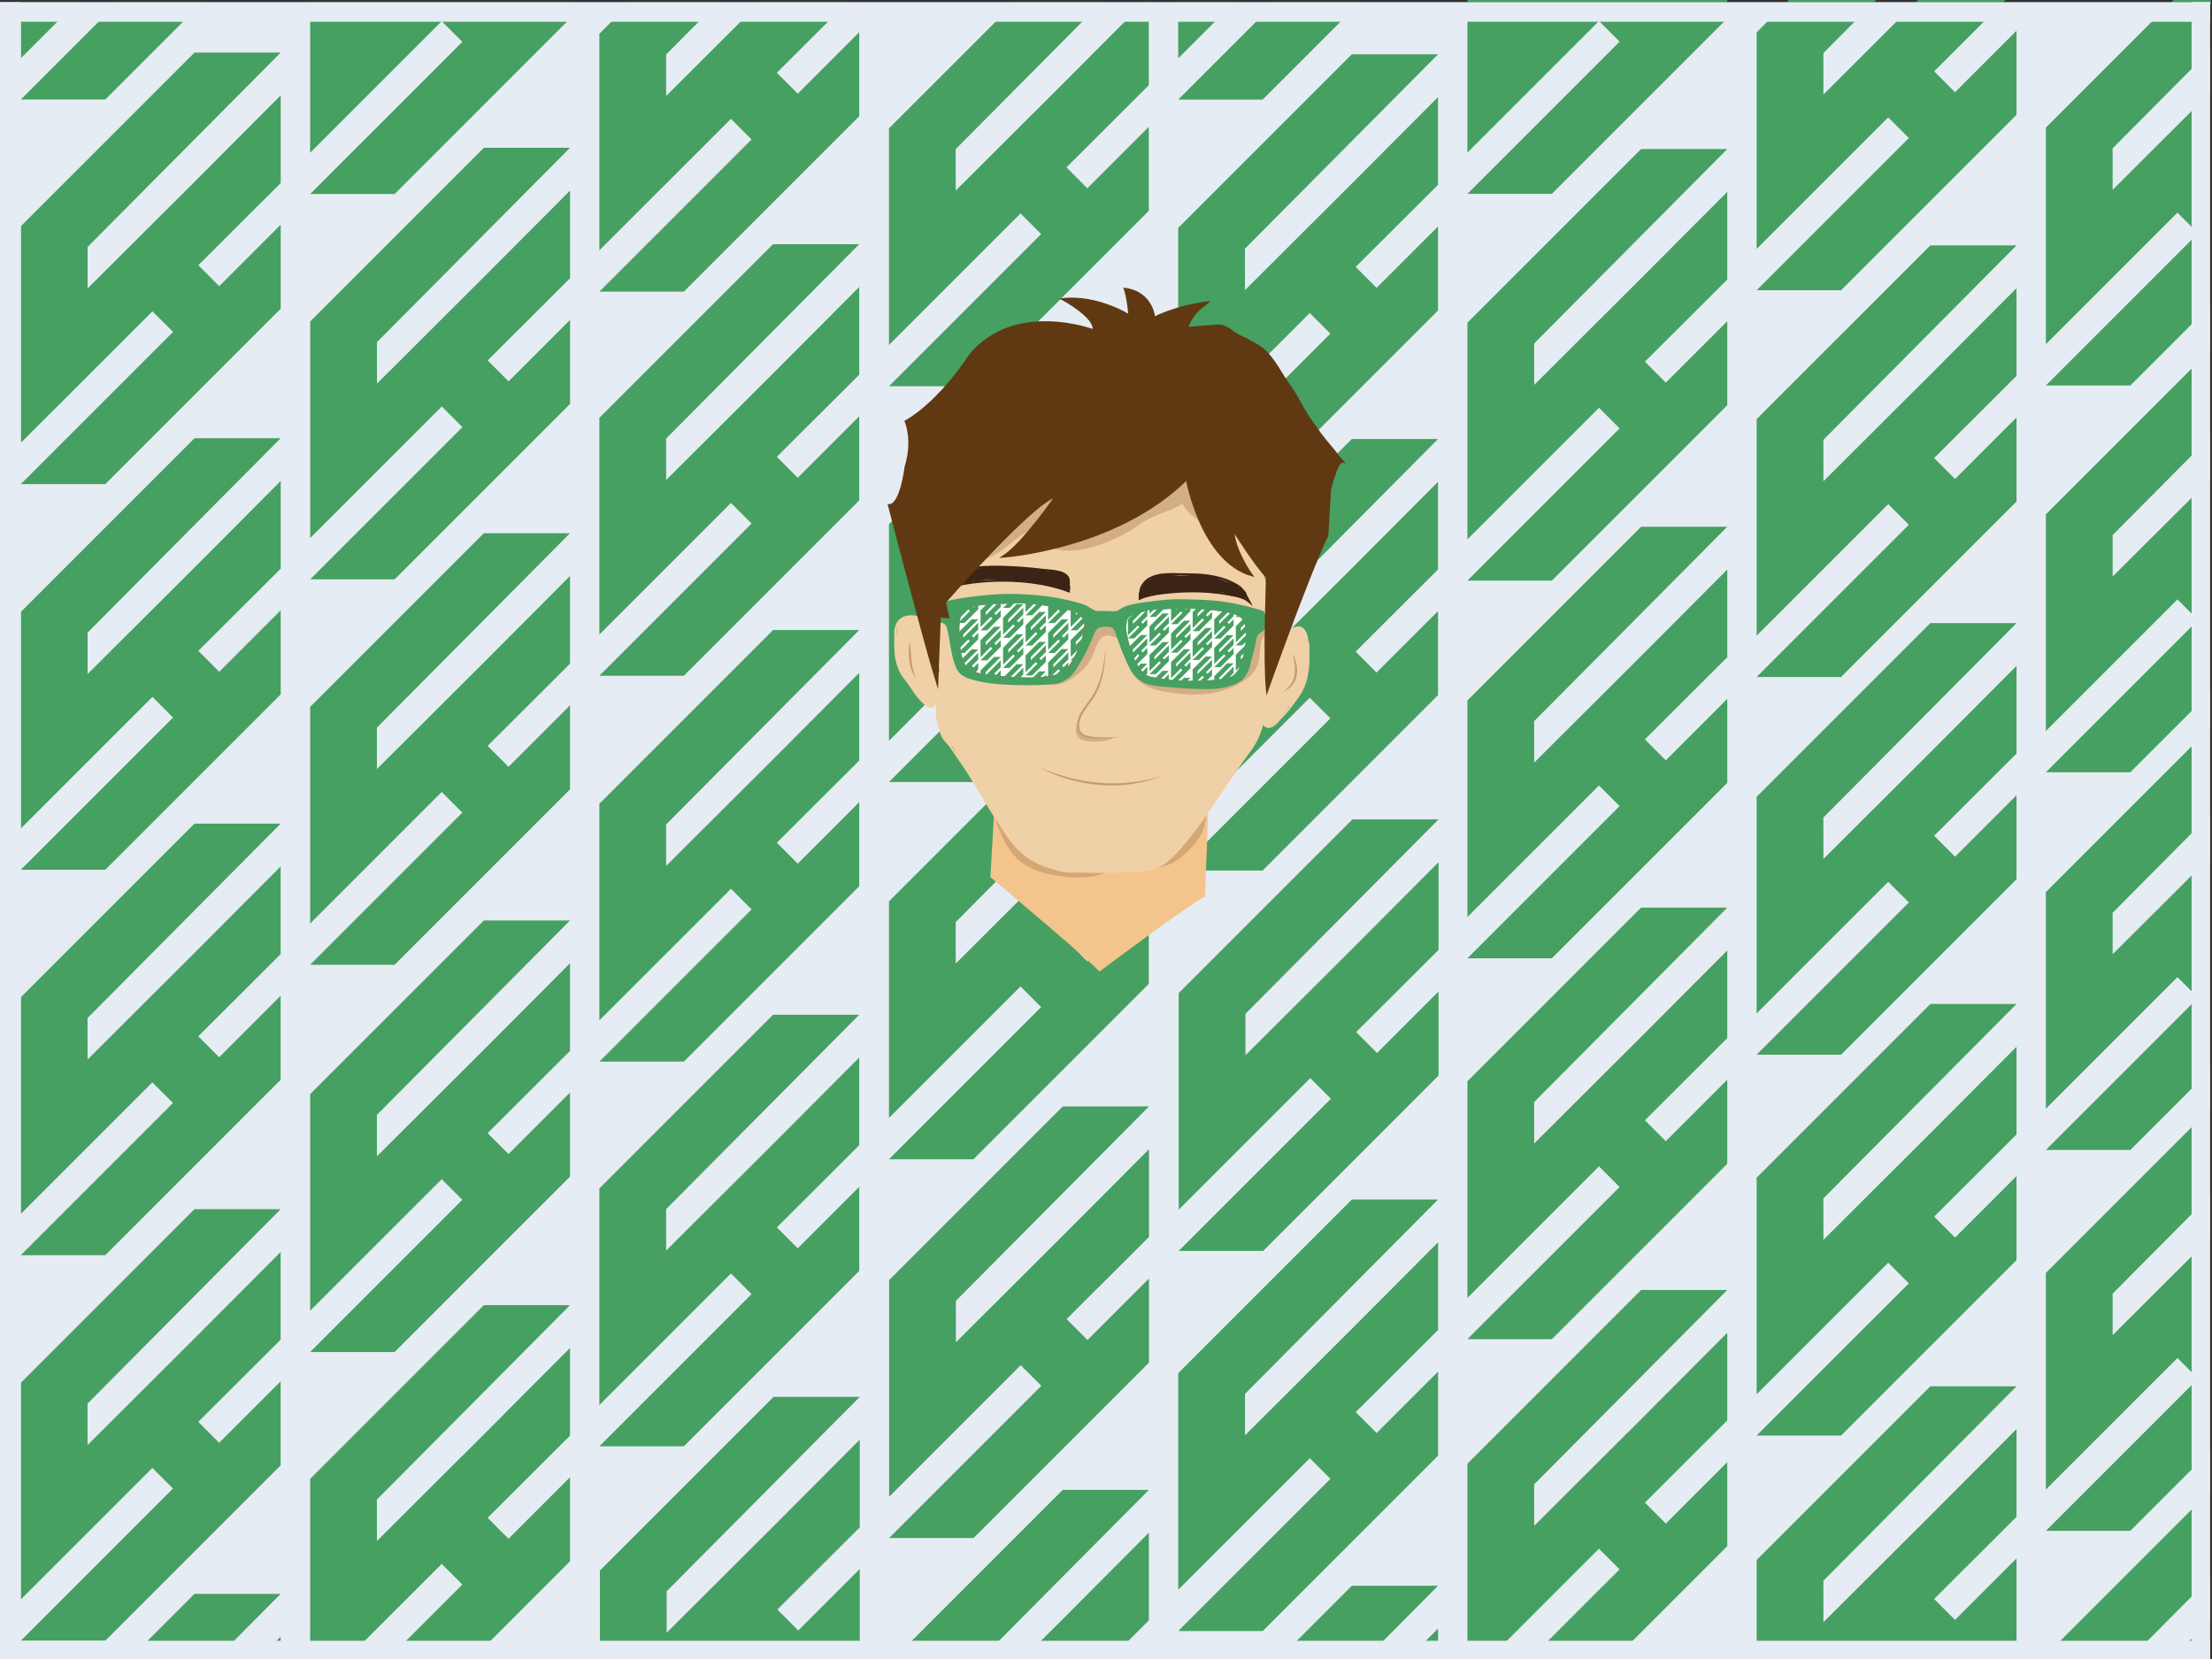 <?xml version="1.0" encoding="utf-8"?>
<!-- Generator: Adobe Illustrator 16.0.0, SVG Export Plug-In . SVG Version: 6.00 Build 0)  -->
<!DOCTYPE svg PUBLIC "-//W3C//DTD SVG 1.1//EN" "http://www.w3.org/Graphics/SVG/1.1/DTD/svg11.dtd">
<svg version="1.1" id="Layer_1" xmlns="http://www.w3.org/2000/svg" xmlns:xlink="http://www.w3.org/1999/xlink" x="0px" y="0px"
	 width="1024px" height="768px" viewBox="0 0 1024 768" enable-background="new 0 0 1024 768" xml:space="preserve">
<rect x="0" y="0" width="1024" height="768" fill="#333333" stroke="none"/>
<path fill="#E6ECF3" d="M1023.06,4c0-0.971,0.072-1.926,0.199-2.867H0v767.848h651.804c1.972-0.596,4.051-0.922,6.196-0.922h365.06
	V4z"/>
<polygon fill="#46A061" points="9.623,740.444 70.53,679.543 80.079,689.09 9.623,759.548 48.726,759.548 129.918,678.354 
	129.918,639.445 101.455,667.907 91.786,658.208 129.918,620.169 129.918,579.58 90.147,619.483 40.533,668.959 40.52,649.766 
	129.918,559.767 90.021,559.767 9.623,640.162 "/>
<polygon fill="#46A061" points="143.575,606.79 204.481,545.892 214.03,555.438 143.575,625.894 182.677,625.894 263.87,544.699 
	263.87,505.791 235.406,534.255 225.736,524.556 263.87,486.515 263.87,445.928 224.099,485.832 174.484,535.305 174.471,516.112 
	263.87,426.115 223.971,426.115 143.575,506.511 "/>
<polygon fill="#46A061" points="277.469,472.342 338.376,411.442 347.924,420.989 277.469,491.444 316.571,491.444 397.764,410.25 
	397.764,371.342 369.301,399.807 359.631,390.106 397.764,352.067 397.764,311.479 357.993,351.382 308.379,400.855 
	308.364,381.664 397.764,291.666 357.865,291.666 277.469,372.062 "/>
<polygon fill="#46A061" points="545.415,205.806 606.323,144.906 615.871,154.454 545.415,224.908 584.519,224.908 665.712,143.714 
	665.712,104.806 637.247,133.271 627.578,123.571 665.712,85.531 665.712,44.943 625.939,84.847 576.326,134.32 576.312,115.128 
	665.712,25.13 625.812,25.13 545.415,105.526 "/>
<polygon fill="#46A061" points="679.31,-0.06 679.31,70.634 740.218,9.735 749.766,19.283 679.31,89.737 718.413,89.737 
	799.606,8.542 799.606,-0.06 "/>
<polygon fill="#46A061" points="679.31,249.675 740.218,188.776 749.766,198.324 679.31,268.778 718.413,268.778 799.606,187.583 
	799.606,148.676 771.142,177.14 761.473,167.44 799.606,129.401 799.606,88.813 759.834,128.716 710.221,178.19 710.206,158.998 
	799.606,69 759.707,69 679.31,149.396 "/>
<polygon fill="#46A061" points="679.31,424.521 740.218,363.622 749.766,373.169 679.31,443.623 718.413,443.623 799.606,362.429 
	799.606,323.521 771.142,351.986 761.473,342.286 799.606,304.247 799.606,263.659 759.834,303.562 710.221,353.036 
	710.206,333.843 799.606,243.846 759.707,243.846 679.31,324.242 "/>
<polygon fill="#46A061" points="679.31,600.84 740.218,539.939 749.766,549.488 679.31,619.941 718.413,619.941 799.606,538.748 
	799.606,499.84 771.142,528.305 761.473,518.604 799.606,480.564 799.606,439.977 759.834,479.881 710.221,529.354 710.206,510.162 
	799.606,420.164 759.707,420.164 679.31,500.561 "/>
<polygon fill="#46A061" points="689.091,768.06 740.218,716.939 749.766,726.488 708.192,768.06 747.295,768.06 799.606,715.748 
	799.606,676.84 771.142,705.305 761.473,695.604 799.606,657.564 799.606,616.977 759.834,656.881 710.221,706.354 710.206,687.162 
	799.606,597.164 759.707,597.164 679.31,677.561 679.31,768.06 "/>
<polygon fill="#46A061" points="9.623,561.968 70.53,501.068 80.079,510.615 9.623,581.07 48.726,581.07 129.918,499.876 
	129.918,460.968 101.455,489.433 91.786,479.732 129.918,441.693 129.918,401.105 90.147,441.009 40.533,490.481 40.52,471.29 
	129.918,381.292 90.021,381.292 9.623,461.688 "/>
<polygon fill="#46A061" points="143.575,427.521 204.481,366.622 214.03,376.169 143.575,446.624 182.677,446.624 263.87,365.429 
	263.87,326.521 235.406,354.985 225.736,345.286 263.87,307.246 263.87,266.658 224.099,306.562 174.484,356.036 174.471,336.843 
	263.87,246.845 223.971,246.845 143.575,327.241 "/>
<polygon fill="#46A061" points="277.469,293.713 338.376,232.812 347.924,242.359 277.469,312.816 316.571,312.816 397.764,231.622 
	397.764,192.713 369.301,221.176 359.631,211.477 397.764,173.438 397.764,132.849 357.993,172.752 308.379,222.228 
	308.364,203.035 397.764,113.036 357.865,113.036 277.469,193.432 "/>
<polygon fill="#46A061" points="531.817,1.024 529.651,1.024 492.047,38.753 442.432,88.229 442.418,69.036 509.978,1.024 
	469.932,1.024 411.522,59.432 411.522,159.714 472.43,98.813 481.978,108.36 411.522,178.816 450.624,178.816 531.817,97.623 
	531.817,58.714 503.354,87.177 493.685,77.478 531.817,39.439 "/>
<polygon fill="#46A061" points="590.51,1.024 545.415,46.119 584.519,46.119 629.611,1.024 "/>
<polygon fill="#46A061" points="545.415,1.024 545.415,27.016 571.41,1.024 "/>
<polygon fill="#46A061" points="9.652,383.527 70.56,322.625 80.108,332.173 9.652,402.629 48.754,402.629 129.948,321.435 
	129.948,282.527 101.485,310.99 91.815,301.29 129.948,263.252 129.948,222.663 90.176,262.566 40.562,312.042 40.549,292.849 
	129.948,202.85 90.049,202.85 9.652,283.245 "/>
<polygon fill="#46A061" points="143.604,249.08 204.511,188.179 214.059,197.726 143.604,268.182 182.706,268.182 263.898,186.986 
	263.898,148.079 235.436,176.543 225.767,166.843 263.898,128.803 263.898,88.216 224.128,128.119 174.514,177.592 174.5,158.4 
	263.898,68.403 224.001,68.403 143.604,148.798 "/>
<polygon fill="#46A061" points="359.631,33.673 392.361,1.024 351.9,1.024 308.379,44.424 308.364,25.231 332.41,1.024 
	292.073,1.024 277.469,15.627 277.469,115.909 338.376,55.008 347.924,64.556 277.469,135.012 316.571,135.012 397.764,53.818 
	397.764,14.91 369.301,43.373 "/>
<polygon fill="#46A061" points="9.652,205.005 70.56,144.106 80.108,153.653 9.652,224.108 48.754,224.108 129.948,142.914 
	129.948,104.005 101.485,132.47 91.815,122.771 129.948,84.73 129.948,44.143 90.176,84.046 40.562,133.52 40.549,114.327 
	129.948,24.33 90.049,24.33 9.652,104.726 "/>
<polygon fill="#46A061" points="143.575,1.024 143.575,70.72 204.481,9.818 214.03,19.366 143.575,89.822 182.677,89.822 
	263.87,8.626 263.87,1.024 "/>
<polygon fill="#46A061" points="9.652,1.024 9.652,26.96 35.592,1.024 "/>
<polygon fill="#46A061" points="54.691,1.024 9.652,46.062 48.754,46.062 93.793,1.024 "/>
<polygon fill="#46A061" points="129.918,769.092 129.918,757.666 118.531,769.092 "/>
<polygon fill="#46A061" points="98.889,769.092 129.918,737.854 90.021,737.854 58.781,769.092 "/>
<polygon fill="#46A061" points="159.36,769.092 204.481,723.976 214.03,733.523 178.461,769.092 217.563,769.092 263.87,722.785 
	263.87,683.877 235.406,712.339 225.736,702.641 263.87,664.603 263.87,624.012 224.099,663.916 174.484,713.391 174.471,694.199 
	263.87,604.199 223.971,604.199 143.575,684.595 143.575,769.092 "/>
<polygon fill="#46A061" points="277.469,650.429 338.376,589.527 347.924,599.074 277.469,669.53 316.571,669.53 397.764,588.336 
	397.764,549.428 369.301,577.892 359.631,568.191 397.764,530.153 397.764,489.564 357.993,529.468 308.379,578.943 308.364,559.75 
	397.764,469.751 357.865,469.751 277.469,550.146 "/>
<polygon fill="#46A061" points="411.522,517.549 472.43,456.648 481.978,466.196 411.522,536.65 450.624,536.65 531.817,455.456 
	531.817,416.549 503.354,445.014 493.685,435.313 531.817,397.275 531.817,356.686 492.047,396.59 442.432,446.062 442.418,426.87 
	531.817,336.873 491.918,336.873 411.522,417.269 "/>
<polygon fill="#46A061" points="411.522,342.938 472.43,282.038 481.978,291.586 411.522,362.04 450.624,362.04 531.817,280.846 
	531.817,241.938 503.354,270.403 493.685,260.703 531.817,222.665 531.817,182.075 492.047,221.979 442.432,271.452 442.418,252.26 
	531.817,162.262 491.918,162.262 411.522,242.658 "/>
<polygon fill="#46A061" points="545.415,383.892 606.323,322.991 615.871,332.539 545.415,402.995 584.519,402.995 665.712,321.8 
	665.712,282.893 637.247,311.355 627.578,301.656 665.712,263.618 665.712,223.028 625.939,262.932 576.326,312.407 
	576.312,293.214 665.712,203.215 625.812,203.215 545.415,283.611 "/>
<polygon fill="#46A061" points="335.953,769.092 338.615,766.428 341.279,769.092 394.15,769.092 398.004,765.238 398.004,726.33 
	369.541,754.793 359.871,745.094 398.004,707.056 398.004,666.466 358.232,706.369 308.619,755.845 308.604,736.652 
	398.004,646.653 358.104,646.653 277.708,727.049 277.708,769.092 "/>
<polygon fill="#46A061" points="411.602,692.881 472.51,631.98 482.059,641.527 411.602,711.983 450.704,711.983 531.898,630.789 
	531.898,591.882 503.435,620.344 493.765,610.645 531.898,572.606 531.898,532.017 492.126,571.921 442.513,621.396 
	442.498,602.203 531.898,512.204 491.999,512.204 411.602,592.6 "/>
<polygon fill="#46A061" points="545.655,560.001 606.563,499.103 616.111,508.649 545.655,579.104 584.758,579.104 665.951,497.91 
	665.951,459.002 637.488,487.466 627.818,477.767 665.951,439.729 665.951,399.139 626.18,439.043 576.566,488.516 576.552,469.323 
	665.951,379.326 626.053,379.326 545.655,459.722 "/>
<polygon fill="#46A061" points="453.002,769.092 531.846,689.721 491.947,689.721 412.574,769.092 "/>
<polygon fill="#46A061" points="492.075,749.438 472.364,769.092 512.829,769.092 531.846,750.121 531.846,709.533 "/>
<polygon fill="#46A061" points="545.445,735.946 606.352,675.048 615.9,684.595 545.445,755.05 584.547,755.05 665.74,673.855 
	665.74,634.947 637.277,663.411 627.607,653.713 665.74,615.673 665.74,575.084 625.97,614.988 576.354,664.461 576.341,645.27 
	665.74,555.271 625.841,555.271 545.445,635.667 "/>
<polygon fill="#46A061" points="630.945,769.092 665.712,734.093 625.812,734.093 590.814,769.092 "/>
<path fill="#46A061" d="M658,768.06h7.712v-14.153l-15.136,15.186h0.863C653.519,768.424,655.723,768.06,658,768.06z"/>
<path fill="#E6ECF3" d="M0.664,1.024C0.5,1.024,0.343,1.013,0.187,1v767.984h9.437V1.024H0.664z"/>
<g>
	<polygon fill="#46A061" points="895.367,33.006 928.515,-0.06 888.055,-0.06 844.115,43.756 844.101,24.563 868.561,-0.06 
		828.226,-0.06 813.204,14.962 813.204,115.241 874.112,54.342 883.66,63.89 813.204,134.344 852.308,134.344 933.501,53.149 
		933.501,14.242 905.036,42.706 	"/>
	<polygon fill="#46A061" points="813.204,294.282 874.112,233.383 883.66,242.931 813.204,313.385 852.308,313.385 933.501,232.19 
		933.501,193.283 905.036,221.747 895.367,212.047 933.501,174.008 933.501,133.42 893.729,173.323 844.115,222.797 
		844.101,203.604 933.501,113.607 893.602,113.607 813.204,194.003 	"/>
	<polygon fill="#46A061" points="813.204,469.129 874.112,408.229 883.66,417.777 813.204,488.23 852.308,488.23 933.501,407.037 
		933.501,368.129 905.036,396.594 895.367,386.893 933.501,348.853 933.501,308.266 893.729,348.169 844.115,397.643 
		844.101,378.451 933.501,288.453 893.602,288.453 813.204,368.85 	"/>
	<polygon fill="#46A061" points="813.204,645.447 874.112,584.547 883.66,594.096 813.204,664.549 852.308,664.549 933.501,583.355 
		933.501,544.447 905.036,572.912 895.367,563.211 933.501,525.172 933.501,484.584 893.729,524.488 844.115,573.961 
		844.101,554.77 933.501,464.771 893.602,464.771 813.204,545.168 	"/>
	<polygon fill="#46A061" points="867.599,768.06 874.112,761.547 880.624,768.06 925.797,768.06 933.501,760.355 933.501,721.447 
		905.036,749.912 895.367,740.211 933.501,702.172 933.501,661.584 893.729,701.488 844.115,750.961 844.101,731.77 
		933.501,641.771 893.602,641.771 813.204,722.168 813.204,768.06 	"/>
</g>
<g>
	<path fill="#46A061" d="M1006.228-0.06l-59.129,59.128v100.279l60.908-60.899l9.548,9.548l-70.456,70.454h39.104l36.857-36.858
		V42.939l-45.05,44.923l-0.015-19.192l45.064-45.365V4c0-1.384,0.14-2.741,0.395-4.06H1006.228z"/>
	<polygon fill="#46A061" points="1023.06,221.98 978.01,266.903 977.995,247.711 1023.06,202.346 1023.06,162.15 947.099,238.109 
		947.099,338.389 1008.007,277.489 1017.555,287.037 947.099,357.491 986.202,357.491 1023.06,320.633 	"/>
	<polygon fill="#46A061" points="1023.06,396.826 978.01,441.749 977.995,422.558 1023.06,377.191 1023.06,336.996 947.099,412.956 
		947.099,513.236 1008.007,452.335 1017.555,461.884 947.099,532.338 986.202,532.338 1023.06,495.48 	"/>
	<polygon fill="#46A061" points="1023.06,573.146 978.01,618.068 977.995,598.877 1023.06,553.512 1023.06,513.315 947.099,589.275 
		947.099,689.555 1008.007,628.654 1017.555,638.203 947.099,708.656 986.202,708.656 1023.06,671.799 	"/>
	<polygon fill="#46A061" points="1023.06,750.146 1005.096,768.06 1023.06,768.06 	"/>
	<polygon fill="#46A061" points="1023.06,690.315 947.099,766.275 947.099,768.06 985.761,768.06 1023.06,730.512 	"/>
</g>
<path fill="#E6ECF3" d="M1023.06,4c0-1.008,0.077-2,0.214-2.976H0.824C0.605,1.024,0.396,1.013,0.187,1v9.068H1023.06V4z"/>
<path fill="#E6ECF3" d="M1023.06,4c0-1.036,0.079-2.055,0.224-3.056h-8.72V768.06h8.496V4z"/>
<path fill="#E6ECF3" d="M1023.06,759.548H0.187v9.437h651.607c1.975-0.598,4.058-0.925,6.206-0.925h365.06V759.548z"/>
<g>
	<polygon fill="#46A061" points="436.339,315.611 488.296,263.66 496.44,271.805 436.339,331.905 469.695,331.905 538.956,262.643 
		538.956,229.453 514.677,253.734 506.427,245.46 538.956,213.01 538.956,178.388 505.03,212.427 462.706,254.63 462.694,238.257 
		538.956,161.487 504.92,161.487 436.339,230.067 	"/>
	<path fill="#F3C58D" d="M460.149,377.167l-1.665,28.882c0,0,47.67,40.014,50.471,43.734c0,0,41.827-31.391,48.911-34.725
		l1.369-37.892H460.149z"/>
	<path opacity="0.4" fill="#A97C50" d="M507.178,400.406c-9.364,1.891-19.226,2.008-28.05-2.061
		c-8.362-3.855-11.607-11.645-14.949-19.516c-0.893-2.108-3.964-0.29-3.076,1.801c3.821,9.009,6.197,15.662,14.888,20.602
		c9.029,5.133,29.66,6.951,35.782,2.406C513.622,402.27,509.422,399.951,507.178,400.406z"/>
	<path opacity="0.4" fill="#A97C50" d="M554.669,378.17c-0.344,6.151-4.232,10.423-8.504,14.449
		c-4.729,4.461-9.371,6.049-15.783,6.049c-2.299,0-2.299,3.568,0,3.568c6.863,0,11.764-1.592,17.094-6.008
		c5.641-4.678,10.336-10.524,10.758-18.058C558.364,375.873,554.8,375.884,554.669,378.17z"/>
	<path fill="#F0D0A7" d="M605.728,302.52c0.002-0.16-0.029-0.988-0.076-1.131c0.939-1.651,0.578-4.304-0.623-5.776
		c0.527-2.513-1.572-5.125-4.9-5.125c-2.332,0-3.701,1.473-4.139,3.214c-2.643-0.296-5.404,0.522-7.486,2.166
		c0.012-3.162-0.023-6.271-0.074-9.278c-0.303-18.078-6.562-32.397-18.92-45.437c-3.059-3.227-6.629-6.597-10.656-8.887
		c0.461-0.933,0.893-1.889,1.262-2.898c3.727-10.219-9.576-15.022-16.385-9.541c-8.168,6.574-16.145,13.277-25.154,18.687
		c-10.071,6.048-21.656,8.67-32.782,12.029c-1.198,0.363-2.394,0.738-3.585,1.135c3.178-3.185,6.385-6.321,9.428-9.517
		c8.712-9.153-5.134-23.041-13.866-13.865c-9.427,9.905-19.194,19.327-27.229,30.45c-2.575,3.561-4.705,7.371-6.557,11.319
		c-0.392-0.025-0.784-0.035-1.173-0.078c-8.621-0.88-12.005,9.948-7.631,15.866c-0.672,0.944-1.169,2.055-1.377,3.368
		c-0.542,3.407-0.604,6.364-0.29,9.578c-0.213,0.999-0.456,1.985-0.601,2.899c-0.07,0.435-0.116,0.864-0.141,1.281
		c-0.353-2.044-0.743-4.083-1.26-6.1c-0.731-2.851-1.807-3.963-4.074-3.156c0.119-1.16,0.369-2.042,0.414-3.233
		c0.262-6.902-12.409-6.876-12.669-0.003c-0.301,7.865-1.992,14.853,2.5,21.947c1.898,2.997,4.812,7.907,8.098,10.618
		c0.473,1.689,2.89,3.701,5.167,3.701c1.711,0,1.842-1.408,2.534-2.519c0.244,2.202-0.048,4.472,0.53,6.643
		c0.5,6.015,0.516,11.709,6.551,14.711c0.151,0.075,0.296,0.11,0.443,0.168c4.608,8.061,10.039,15.644,14.732,23.663
		c4.029,6.882,7.376,13.983,12.276,20.339c10.405,13.482,24.447,14.605,40.444,13.607c7.998-0.5,16.896,0.686,24.74-1.229
		c8.863-2.17,14.176-10.037,19.299-17.136c5.09-7.054,9.82-14.126,14.74-21.277c5.125-7.451,11.227-14.461,14.998-22.753
		c0.873-1.924,1.09-2.454,1.77-4.497c0.209,0.027,0.047-2.001,0.262-1.989c0.604,1.651,2.787,2.759,4.381,1.123
		c0.836-0.856,2.406-1.131,3.051-2.103c0.973-0.665,1.342-1.556,1.912-2.629c0.459,0,0.502-0.75,0.951-1.035
		c0.973-0.62,1.359-1.608,1.744-2.644c0.066-0.172,1.072,0.046,1.133-0.128c1.668-1.439,2.072-3.327,3.516-5.288
		c1.594-2.158,2.748-4.392,3.016-6.781C606.39,310.981,605.638,307.22,605.728,302.52z M435.001,310.134
		c-0.162,0.419-0.273,0.849-0.412,1.275c-0.273-0.683-0.53-1.37-0.771-2.062c-0.09-0.553-0.184-1.108-0.271-1.66
		C433.924,308.587,434.41,309.413,435.001,310.134z"/>
	<path fill="#3C2415" d="M575.845,273.351c-0.434-0.227-0.83-0.491-1.225-0.781c-0.271-0.198-0.592-0.243-0.916-0.226
		c-0.395-0.797-1.961-2.352-3.043-2.487c-2.234-0.278-2.924-0.639-5.012-1.43c-0.713-0.271-0.791-0.396-1.572-0.393
		c0.09-0.551-1.684-1.233-2.402-1.136c-0.537,0.073-1.072,0.115-1.607,0.161c-0.549-0.324-1.096-0.641-1.568-0.762
		c-0.801-0.209-3.867-0.721-4.562-0.163c-3.299,0-4.537,0.431-7.834,0.334c-0.893-0.081-1.787-0.154-2.684-0.213
		c-3.543-0.222-8.027-0.393-10.939,1.954c-0.801,0.241-1.361,0.689-1.73,1.24c-0.701,0.08-1.248,0.598-1.529,1.292
		c-0.17,0.414-0.275,0.842-0.389,1.273c-0.059,0.216-0.125,0.428-0.197,0.644l0,0c0.01-0.041-0.002-0.031-0.029,0.018
		c-0.006,0.003-0.006,0.003-0.014,0.006c-1.465,0.798-2.121,4.405-0.316,4.162c1.066-0.144,3.486-1.352,4.539-1.923
		c0.553,0.167,1.172,0.217,1.855,0.067c7.344-1.627,14.025-0.968,21.449-0.99c1.035-0.003,2.209,0.49,2.777-0.075
		c2.311,1.331,4.609,0.204,7.232,0.284c1.723,0.753,3.369,1.662,5.365,1.909c0.648,0.083,1.172-0.049,1.572-0.31
		c0.318,0.223,0.641,0.432,0.982,0.623C577.687,278.468,577.882,274.422,575.845,273.351z"/>
	<g>
		<path fill="#3C2415" d="M449.111,269.782C449.014,269.862,449,269.899,449.111,269.782L449.111,269.782z"/>
		<path fill="#3C2415" d="M494.768,268.966c-1.045-4.77-4.683-4.062-8.761-4.423c-0.061-0.015-0.097-0.053-0.162-0.063
			c-6.845-1.044-13.817-1.504-20.728-1.888c-3.584-0.198-8.531-0.933-12.039,0.592c-0.037-0.014-0.065-0.03-0.102-0.041
			c-1.02-0.278-1.83,0.345-2.191,1.246c-0.266,0.655-1.345,1.243-1.946,1.553c-0.696,0.362-1.638,0.606-2.166,1.225
			c-0.626,0.742-0.728,1.794,0,2.521c0.644,0.644,1.893,0.742,2.522,0c-0.042,0.048-0.058,0.066-0.085,0.095
			c0.039-0.035,0.087-0.07,0.144-0.098c0.253-0.139,0.522-0.258,0.786-0.38c0.266-0.122,0.508-0.275,0.76-0.414
			c0.382,0.386,0.926,0.599,1.62,0.366c5.793-1.943,13.727-0.125,19.728,0.042c7.144,0.203,15.705,2.673,22.62,3.846
			C496.123,273.373,495.078,270.38,494.768,268.966z"/>
	</g>
	<path opacity="0.4" fill="#A97C50" d="M560.163,240.873c-2.035-1.809-4.139-3.537-6.197-5.323c0.654-0.881,0.541-2.447-0.83-2.934
		c0.309,0.109-0.162-0.166-0.016-0.039c-0.09-0.078-0.256-0.238-0.326-0.33c-0.209-0.273-0.396-0.566-0.576-0.863
		c0.01-0.01,0.025-0.013,0.035-0.024c0.256-0.254,0.395-0.612,0.463-0.981c0.326-0.384,0.5-0.894,0.328-1.532
		c-0.131-0.489-0.297-0.964-0.484-1.428c0.82-0.983,1.422-2.019,1.602-3.084c0.217-1.292-0.826-2.131-1.824-2.207
		c-0.502-0.972-1.836-1.542-2.828-0.53c-0.16,0.164-0.312,0.343-0.467,0.513c0.066-0.226,0.156-0.44,0.215-0.673
		c0.561-2.229-2.879-3.176-3.438-0.946c-1.277,5.099-5.809,9.636-11.012,13.526c-3.172,1.221-6.453,2.208-9.689,3.055
		c-1.523,0.399-1.535,2.098-0.691,2.961c-7.131,3.531-14.436,6.328-22.762,4.727c-2.246-0.432-3.205,3.004-0.949,3.439
		c0.087,0.017,0.167,0.023,0.254,0.038c-1.03,0.425-2.023,0.974-2.933,1.771c-0.428,0.374-0.569,0.822-0.537,1.261
		c-3.936,0.355-7.611-0.038-10.451-1.651c-2.004-1.135-3.797,1.946-1.801,3.078c9.693,5.497,25.5-0.379,34.334-5.014
		c3.436-1.801,6.672-3.944,9.84-6.193c1.176-0.604,2.35-1.215,3.529-1.829c3.889-2.014,10.051-3.577,14.457-6.469
		c0.531,0.941,1.107,1.856,1.809,2.732c2.287,2.874,5.691,5.036,8.426,7.469C559.354,244.918,561.884,242.406,560.163,240.873z"/>
	<path opacity="0.4" fill="#A97C50" d="M484.275,230.65c-1.365,2.013-3.419,3.381-5.235,4.949c-1.333,1.154-2.532,2.552-3.601,4.014
		c-0.388,0.039-0.765,0.171-1.024,0.48c-0.566,0.678-1.385,0.818-2.222,0.991c-0.861,0.179-1.351,1.098-1.259,1.934
		c-1.45,0.255-2.885,0.464-4.172,0.565c-1.957,0.156-2.232,2.806-0.815,3.429c-0.682,1.71-2.486,3.077-3.797,4.23
		c-1.483,1.303-3.062,2.438-4.823,3.236c-0.9,0.337-1.835,0.584-2.82,0.691c-2.261,0.25-2.285,3.817,0,3.565
		c0.232-0.024,0.447-0.08,0.672-0.115c0.303,0.106,0.636,0.158,1.026,0.053c1.656-0.446,3.16-1.146,4.572-2.01
		c6.476-3.546,11.217-10.354,19.048-11.694c1.658-0.286,1.573-2.193,0.533-3.046c0.975-0.94,1.803-2.046,2.428-3.231
		c0.223-0.425,0.225-0.944,0.086-1.417c1.629-1.475,3.224-2.973,4.48-4.822C488.649,230.542,485.558,228.761,484.275,230.65z"/>
	<path opacity="0.4" fill="#A97C50" d="M516.997,292.189c-0.484,0.087-0.949-0.006-1.41-0.17c0.307-0.38,0.373-1.024-0.131-1.41
		c-1.131-0.867-2.201-1.118-3.201-0.979c-0.107-0.035-0.229-0.048-0.369-0.035c-3.729,0.418-4.898,1.535-6.639,4.9
		c-2.197,4.237-4.753,8.216-6.477,12.69c-0.121,0.315-0.046,0.571,0.118,0.755c-0.215,0.274-1.573-0.532-1.42-0.275
		c-0.854,1.123-0.416,3.252-1.433,4.141c-0.69,0.392-1.387,0.763-2.091,1.084c-0.329,0.155-0.447,0.412-0.447,0.675
		c-2.752,1.544-6.109,2.239-10.453,1.576c-1.125-0.172-1.607,1.544-0.475,1.718c6.399,0.976,11.491-0.527,15.603-4.304
		c2.624-1.762,4.805-4.01,6.503-6.823c2.917-4.835,3.255-14.537,11.663-10.578c0.891,0.42,1.68-0.659,1.217-1.278
		C518.56,293.596,518.087,291.999,516.997,292.189z"/>
	<path opacity="0.4" fill="#A97C50" d="M586.036,292.51c-0.236-0.348-0.689-0.575-1.178-0.341c-1.256,0.602-3.113,0.185-3.498,1.479
		c-1.865,3.28-0.961,10.152-1.926,12.867c-0.248,0.697-1.648,1.58-1.072,1.526c-1.307,2.626-1.498,4.881-3.975,4.616
		c-0.543-0.055-0.818,0.32-0.842,0.742c-5.082,3.012-10.182,2.919-15.65,3.727c0.291-0.104,3.637,0.51,3.922,0.383
		c1.049-0.473-2.883-0.85-3.922-0.383c-3.379,1.519-6.096-0.07-9.67,0.025c-2.846,0.077-7.348,1.631-9.557-0.72
		c-0.672-0.713-4.225-1.305-4.023-0.533c-4.957-1.508-7.994-2.401-9.979-7.6c-0.406-1.062-2.129-0.602-1.719,0.475
		c3.447,9.021,11.795,10.972,20.578,12.1c11.252,1.439,21.775,0.716,31.477-5.187c0.096-0.058,1.676-1.068,1.738-1.145
		c3.514-2.44,4.568-4.534,5.67-7.26c0.891-2.212,0.625-6.994,1.385-10.31c0.523-1.301,1.27-2.444,2.418-2.729
		C587.22,293.993,586.929,292.58,586.036,292.51z"/>
	<path opacity="0.4" fill="#A97C50" d="M514.007,341.585c-0.086,0.01-0.684-0.005-0.756,0.048c-0.244-0.172-1.808-0.393-2.145-0.203
		c-1.147,0.658-2.514,0.088-5.138,0.04c-0.924-0.168-1.766-0.43-2.405-0.78c-0.453-0.247-0.874-0.065-1.119,0.251
		c-1.87-0.622-3.112-1.838-2.676-3.952c0.228-1.121-1.259-2.422-1.474-1.294c-1.336,6.989,3.604,7.552,8.335,7.569
		c0.82,0.045,1.653,0.037,2.521-0.033c2.037-0.156,4.645-0.392,6.245-1.732C515.396,341.499,514.829,341.477,514.007,341.585z"/>
	<path fill="none" stroke="#F0D0A7" stroke-miterlimit="10" d="M596.849,292.183c0,0,6.73-5.595,8.18,3.429
		c0,0,3.008,15.933-3.453,25.738c0,0-5.35,8.021-9.248,11.475c0,0-4.797,6.968-7.803,1.647"/>
	<path fill="none" stroke="#F0D0A7" stroke-miterlimit="10" d="M433.921,314.542c0,0-0.333,16.723,0,18.17
		c0,0,1.089,7.02,6.327,13.036c2.137,3.482,6.102,8.778,8.243,12.255c3.824,6.211,6.431,10.726,10.25,16.934
		c3.013,4.898,6.77,10.131,10.585,14.485c3.425,3.909,6.603,6.823,11.153,9.347c3.197,1.777,6.718,3.232,10.279,4.074
		c3.838,0.912,8.131,0.533,12.06,0.666c7.544,0.262,15.23,0.039,22.766-0.373c3.295-0.178,7.07-0.562,10.18-1.754
		c3.545-1.361,6.803-5.15,9.381-7.816c3.043-3.148,5.805-6.561,8.416-10.07c1.475-1.979,2.896-4.003,4.297-6.041
		c5.389-7.854,10.74-15.735,16.109-23.602c1.533-2.249,3.119-4.465,4.76-6.639c3.557-4.707,6.344-11.908,6.471-17.844
		c0.068-3.083,1.715-11.736,0.992-14.828"/>
	<path fill="none" stroke="#F0D0A7" stroke-miterlimit="10" d="M425.271,285.762c0,0-11.772-3.534-10.76,9.293
		c-0.136,2.479-0.075,5.007,0.133,7.475c0.285,3.385,1.524,7.993,3.911,10.951c5.061,6.27,5.414,8.57,9.213,11.879
		c0,0,3.676,4.566,6.017-1.113"/>
	<path fill="none" stroke="#3C2415" stroke-miterlimit="10" d="M527.651,275.562c0.195-1.321,0.475-3.047,0.596-3.333
		c0.66-1.549,1.723-2.935,3.109-3.903c5.018-3.505,12.842-2.364,18.594-2.409c5.197-0.038,10.547,0.425,15.541,1.909
		c2.701,0.8,5.344,1.953,7.721,3.475c2.5,1.598,3.691,4.651,5.047,7.168c-2.748-2.326-7.354-2.9-10.717-3.496
		c-8.439-1.5-17.15-1.553-25.672-0.78c-4.344,0.393-8.725,0.941-12.871,2.347l-1.375,0.579L527.651,275.562z"/>
	<path fill="none" stroke="#3C2415" stroke-miterlimit="10" d="M444.82,270.522c0,0,26.028-5.586,49.948,3.176c0,0,0-4.709,0-4.732
		c0-4.803-8.614-4.736-11.833-5.131c-6.2-0.755-12.472-1.24-18.714-1.406c-1.784-0.048-3.568-0.083-5.349-0.032
		c-0.831,0.021-6.628,0.139-7.212,0.711C451.657,263.11,444.82,270.522,444.82,270.522z"/>
	<path fill="none" stroke="#000000" stroke-miterlimit="10" d="M527.438,277.118"/>
	<g>
		<path fill="#C49A6C" d="M511.664,300.292c0,0-0.008,0.958-0.021,2.633c-0.045,0.838-0.1,1.857-0.162,3.025
			c-0.141,1.161-0.199,2.487-0.48,3.905c-0.132,0.709-0.228,1.458-0.404,2.216c-0.182,0.759-0.37,1.543-0.563,2.35
			c-0.234,0.796-0.507,1.605-0.77,2.438c-0.258,0.836-0.672,1.635-1.013,2.477c-0.778,1.639-1.683,3.31-2.812,4.851
			c-1.104,1.538-2.251,3.06-3.265,4.652c-1.026,1.576-1.959,3.233-2.402,4.979l-0.159,0.652l-0.072,0.656
			c-0.082,0.438-0.002,0.866,0.001,1.296c0.079,0.416,0.15,0.84,0.301,1.23l0.256,0.575c0.042,0.085,0.084,0.216,0.125,0.263
			l0.184,0.283c0.908,1.346,2.606,1.909,4.163,2.151c1.589,0.231,3.154,0.273,4.584,0.363c1.437,0.096,2.739,0.102,3.903,0.139
			c1.16-0.013,2.174-0.057,3.008-0.089c1.666-0.17,2.617-0.268,2.617-0.268s-0.945,0.168-2.598,0.462
			c-0.834,0.081-1.85,0.186-3.02,0.267c-1.168,0.035-2.499,0.107-3.93,0.051c-1.436-0.039-2.989-0.021-4.665-0.203
			c-0.835-0.103-1.704-0.276-2.554-0.633c-0.848-0.349-1.665-0.933-2.233-1.762l-0.187-0.281c-0.097-0.134-0.115-0.226-0.176-0.342
			l-0.305-0.666c-0.179-0.452-0.274-0.946-0.367-1.429c-0.017-0.491-0.103-0.994-0.021-1.483l0.074-0.74l0.165-0.72
			c0.469-1.923,1.43-3.662,2.468-5.294c1.062-1.624,2.24-3.148,3.35-4.657c1.116-1.487,2.005-3.086,2.782-4.671
			c0.345-0.814,0.743-1.591,1.032-2.394c0.284-0.804,0.58-1.587,0.838-2.359c0.218-0.786,0.43-1.55,0.636-2.29
			c0.201-0.742,0.321-1.477,0.478-2.173c0.161-0.696,0.27-1.371,0.365-2.016c0.105-0.644,0.205-1.254,0.298-1.828
			c0.13-1.156,0.243-2.164,0.337-2.994C511.585,301.247,511.664,300.292,511.664,300.292z"/>
	</g>
	<g>
		<path fill="#C49A6C" d="M480.692,354.885c0,0,0.812,0.452,2.303,1.08c0.734,0.339,1.657,0.682,2.699,1.104
			c1.066,0.366,2.244,0.839,3.565,1.254c0.658,0.214,1.343,0.438,2.052,0.669c0.718,0.201,1.46,0.409,2.224,0.622
			c1.515,0.464,3.166,0.755,4.834,1.195c0.848,0.164,1.709,0.33,2.582,0.498c0.873,0.166,1.753,0.35,2.655,0.449
			c1.796,0.238,3.616,0.517,5.456,0.603c0.917,0.075,1.833,0.15,2.747,0.225c0.917,0.017,1.829,0.034,2.733,0.05
			c1.812,0.086,3.592-0.038,5.314-0.133c1.729-0.045,3.379-0.278,4.951-0.461c0.787-0.094,1.553-0.185,2.293-0.273
			c0.73-0.148,1.436-0.291,2.113-0.428c1.35-0.294,2.609-0.485,3.701-0.757c1.084-0.306,2.027-0.572,2.807-0.791
			c1.564-0.428,2.457-0.672,2.457-0.672s-0.871,0.312-2.398,0.857c-0.768,0.268-1.699,0.593-2.768,0.965
			c-1.078,0.343-2.328,0.613-3.682,0.949c-0.68,0.164-1.387,0.334-2.117,0.511c-0.744,0.117-1.512,0.237-2.303,0.361
			c-1.58,0.245-3.246,0.554-4.994,0.605c-1.744,0.118-3.545,0.265-5.381,0.201c-0.918-0.006-1.842-0.012-2.77-0.018
			c-0.927-0.064-1.856-0.13-2.786-0.195c-1.863-0.11-3.703-0.415-5.518-0.679c-0.911-0.112-1.799-0.308-2.68-0.486
			c-0.88-0.181-1.749-0.36-2.604-0.536c-1.687-0.447-3.334-0.821-4.848-1.343c-0.761-0.244-1.501-0.48-2.217-0.709
			c-0.706-0.259-1.388-0.51-2.042-0.75c-1.317-0.455-2.476-1.007-3.519-1.44c-1.023-0.487-1.924-0.885-2.641-1.271
			C481.457,355.411,480.692,354.885,480.692,354.885z"/>
	</g>
	<path fill="#3C2415" stroke="#3C2415" stroke-miterlimit="10" d="M518.683,159.911c0,0,18.939,4.011,19.496,18.717
		c0,0,8.135-17.381,25.959-13.37c0,0-15.598-8.913-20.053-5.348c0,0-11.141-11.588-21.391-9.359c0,0,10.695,2.674,12.922,8.914
		C535.616,159.465,525.812,156.346,518.683,159.911z"/>
	<g>
		<path fill="#3C2415" d="M499.04,157.682c0,0-2.973,0.243-7.347,1.052c-2.19,0.38-4.714,0.979-7.387,1.704
			c-1.337,0.361-2.703,0.787-4.076,1.26c-1.367,0.489-2.75,1.004-4.089,1.614c-1.359,0.566-2.677,1.222-3.955,1.902
			c-0.631,0.353-1.25,0.717-1.858,1.081c-0.588,0.394-1.19,0.754-1.745,1.161c-1.114,0.807-2.174,1.614-3.11,2.459
			c-0.948,0.834-1.773,1.7-2.498,2.531c-0.351,0.426-0.686,0.835-1.005,1.224c-0.295,0.409-0.575,0.796-0.838,1.161
			c-0.524,0.732-0.888,1.431-1.238,1.978c-0.591,1.158-0.929,1.819-0.929,1.819s0.26-0.695,0.755-1.907
			c0.308-0.574,0.624-1.31,1.097-2.09c0.239-0.39,0.494-0.805,0.762-1.243c0.293-0.421,0.626-0.846,0.961-1.3
			c1.396-1.766,3.25-3.676,5.538-5.337c0.563-0.426,1.173-0.805,1.771-1.218c0.616-0.382,1.245-0.764,1.885-1.136
			c1.295-0.714,2.631-1.408,4.011-2.002c1.376-0.602,2.791-1.105,4.188-1.58c1.402-0.459,2.794-0.87,4.153-1.215
			c1.356-0.362,2.688-0.625,3.95-0.857c1.263-0.231,2.463-0.416,3.572-0.564c2.219-0.3,4.084-0.401,5.385-0.467
			C498.294,157.66,499.04,157.682,499.04,157.682z"/>
	</g>
	<g>
		<path fill="#3C2415" d="M506.203,168.155c0,0-0.764,0.39-2.101,1.073c-1.339,0.676-3.225,1.696-5.489,2.908
			c-2.267,1.208-4.863,2.706-7.63,4.323c-2.767,1.62-5.67,3.429-8.483,5.364c-1.417,0.951-2.811,1.937-4.157,2.938
			c-1.336,1.015-2.634,2.037-3.835,3.087c-0.602,0.524-1.189,1.044-1.746,1.571c-0.569,0.515-1.111,1.035-1.613,1.564
			c-1.031,1.034-1.926,2.088-2.687,3.106c-0.759,1.019-1.386,2.004-1.86,2.922c-0.27,0.445-0.418,0.906-0.597,1.317
			c-0.083,0.208-0.172,0.405-0.24,0.598c-0.053,0.198-0.104,0.387-0.151,0.566c-0.087,0.36-0.199,0.679-0.244,0.964
			c-0.036,0.288-0.066,0.532-0.091,0.731c-0.05,0.399-0.076,0.612-0.076,0.612s0.008-0.214,0.022-0.616
			c0.007-0.202,0.017-0.451,0.027-0.744c0.018-0.293,0.106-0.62,0.173-0.993c0.037-0.186,0.076-0.382,0.116-0.587
			c0.056-0.201,0.133-0.406,0.203-0.624c0.154-0.429,0.277-0.915,0.521-1.384c0.419-0.971,0.994-2.024,1.738-3.09
			c0.376-0.529,0.754-1.095,1.209-1.627c0.436-0.549,0.894-1.11,1.404-1.651c0.984-1.117,2.106-2.215,3.318-3.288
			c1.205-1.082,2.505-2.134,3.843-3.178c1.349-1.03,2.74-2.047,4.161-3.021c2.864-1.916,5.809-3.697,8.612-5.289
			c2.803-1.594,5.496-2.935,7.807-4.072c2.312-1.135,4.287-1.981,5.662-2.584C505.4,168.461,506.203,168.155,506.203,168.155z"/>
	</g>
	<g>
		<path fill="#3C2415" d="M516.009,173.28c0,0-0.467,0.172-1.281,0.472c-0.818,0.289-1.969,0.751-3.354,1.279
			c-1.386,0.526-2.979,1.202-4.677,1.93c-1.695,0.736-3.489,1.55-5.235,2.452c-1.755,0.883-3.459,1.858-4.996,2.859
			c-0.759,0.514-1.488,1.017-2.151,1.531c-0.659,0.519-1.258,1.039-1.778,1.554c-0.517,0.517-0.961,1.018-1.342,1.478
			c-0.358,0.475-0.662,0.899-0.865,1.279c-0.233,0.364-0.358,0.679-0.462,0.887c-0.1,0.21-0.153,0.323-0.153,0.323
			s0.036-0.119,0.103-0.342c0.075-0.219,0.141-0.564,0.339-0.956c0.163-0.41,0.421-0.875,0.734-1.405
			c0.332-0.515,0.731-1.086,1.236-1.649c0.499-0.568,1.079-1.146,1.72-1.728c0.645-0.576,1.353-1.153,2.121-1.697
			c1.529-1.1,3.266-2.108,5.042-3.024c1.786-0.898,3.61-1.709,5.356-2.374c1.741-0.677,3.404-1.201,4.827-1.646
			c1.423-0.445,2.638-0.723,3.48-0.935C515.519,173.367,516.009,173.28,516.009,173.28z"/>
	</g>
	<g>
		<path fill="#3C2415" d="M438.465,210.27c0,0-0.275,0.632-0.757,1.739c-0.492,1.101-1.118,2.706-1.894,4.617
			c-0.366,0.965-0.794,1.997-1.184,3.112c-0.41,1.108-0.819,2.284-1.235,3.502c-0.44,1.21-0.813,2.487-1.232,3.771
			c-0.422,1.283-0.762,2.612-1.15,3.927c-0.344,1.326-0.691,2.653-0.999,3.966c-0.253,1.323-0.591,2.611-0.795,3.878
			c-0.181,1.27-0.456,2.486-0.58,3.656c-0.121,1.169-0.277,2.275-0.347,3.3c-0.035,1.026-0.088,1.968-0.136,2.805
			c-0.061,0.837,0.023,1.564,0.022,2.167c0.023,1.207,0.037,1.897,0.037,1.897s-0.084-0.685-0.231-1.884
			c-0.048-0.602-0.192-1.332-0.2-2.174c-0.024-0.843-0.049-1.796-0.054-2.836c0.019-1.04,0.121-2.161,0.185-3.353
			c0.067-1.191,0.273-2.432,0.437-3.723c0.181-1.288,0.464-2.602,0.721-3.943c0.3-1.331,0.639-2.675,0.977-4.019
			c0.403-1.325,0.759-2.666,1.195-3.957c0.427-1.294,0.857-2.564,1.325-3.775c0.438-1.221,0.922-2.378,1.386-3.472
			c0.447-1.101,0.929-2.117,1.344-3.066C437.04,212.64,438.465,210.27,438.465,210.27z"/>
	</g>
	<g>
		<path fill="#3C2415" d="M527.438,184.979c0,0-0.291,0.845-0.842,2.307c-0.562,1.457-1.342,3.551-2.375,6.022
			c-1.037,2.469-2.238,5.356-3.648,8.396c-1.408,3.04-2.959,6.26-4.586,9.444c-1.666,3.165-3.418,6.286-5.17,9.15
			c-0.869,1.436-1.763,2.792-2.648,4.052c-0.879,1.264-1.741,2.44-2.587,3.486c-0.414,0.53-0.822,1.029-1.236,1.483
			c-0.4,0.465-0.796,0.892-1.187,1.276c-0.752,0.793-1.477,1.42-2.081,1.918c-0.612,0.493-1.12,0.841-1.49,1.042
			c-0.358,0.217-0.549,0.332-0.549,0.332s0.181-0.131,0.52-0.377c0.167-0.126,0.382-0.267,0.615-0.458
			c0.227-0.2,0.487-0.43,0.778-0.687c0.566-0.53,1.24-1.192,1.934-2.023c0.36-0.402,0.724-0.848,1.091-1.333
			c0.38-0.472,0.772-0.975,1.159-1.518c0.796-1.065,1.605-2.263,2.427-3.549c0.829-1.282,1.652-2.668,2.512-4.095
			c1.703-2.866,3.405-5.994,5.026-9.163c1.66-3.149,3.248-6.34,4.689-9.353c1.441-3.014,2.807-5.819,3.918-8.252
			C525.946,188.22,527.438,184.979,527.438,184.979z"/>
	</g>
	<g>
		<path fill="#3C2415" d="M554.778,178.628c0,0,0.404,0.311,1.061,0.914c0.646,0.611,1.578,1.485,2.582,2.643
			c1.002,1.156,2.135,2.547,3.191,4.155c0.523,0.806,1.051,1.65,1.521,2.547c0.477,0.893,0.92,1.823,1.312,2.776
			c0.391,0.956,0.715,1.938,0.988,2.918c0.262,0.984,0.457,1.97,0.568,2.935c0.061,0.481,0.117,0.956,0.119,1.425
			c0.027,0.467,0.023,0.923-0.002,1.368c-0.004,0.445-0.037,0.875-0.092,1.291c-0.041,0.416-0.088,0.815-0.172,1.194
			c-0.113,0.766-0.332,1.443-0.51,2.041c-0.207,0.59-0.412,1.095-0.578,1.508c-0.4,0.796-0.631,1.251-0.631,1.251
			s0.164-0.48,0.449-1.32c0.117-0.426,0.264-0.942,0.4-1.538c0.105-0.604,0.242-1.277,0.312-2.023
			c0.057-0.37,0.074-0.759,0.086-1.162c0.025-0.402,0.031-0.817,0.006-1.245c-0.006-0.427-0.031-0.865-0.088-1.31
			c-0.039-0.446-0.094-0.9-0.174-1.359c-0.129-0.921-0.375-1.854-0.625-2.798c-0.273-0.939-0.6-1.881-0.982-2.8
			c-0.371-0.925-0.789-1.832-1.244-2.705c-0.453-0.874-0.92-1.725-1.408-2.527c-0.98-1.604-1.961-3.071-2.885-4.27
			C556.169,180.118,554.778,178.628,554.778,178.628z"/>
	</g>
	<g>
		<path fill="#3C2415" d="M564.138,173.28c0,0,0.527,0.411,1.395,1.191c0.857,0.791,2.092,1.92,3.455,3.391
			c1.357,1.473,2.912,3.228,4.426,5.233c0.744,1.011,1.52,2.055,2.23,3.167c0.73,1.1,1.418,2.254,2.082,3.421
			c0.646,1.177,1.25,2.378,1.795,3.584c0.545,1.207,1.02,2.422,1.422,3.618c0.414,1.191,0.736,2.37,0.979,3.5
			c0.264,1.125,0.432,2.208,0.557,3.207c0.049,0.501,0.115,0.979,0.143,1.438c0.014,0.458,0.027,0.894,0.039,1.302
			c0.02,0.816-0.037,1.528-0.047,2.112c-0.115,1.166-0.201,1.825-0.201,1.825s0.002-0.665,0.008-1.829
			c-0.041-0.581-0.045-1.286-0.131-2.087c-0.084-0.803-0.197-1.703-0.367-2.678c-0.174-0.974-0.393-2.024-0.707-3.112
			c-0.139-0.549-0.318-1.103-0.508-1.666c-0.178-0.566-0.379-1.139-0.594-1.717c-0.416-1.162-0.938-2.329-1.469-3.51
			c-0.545-1.177-1.148-2.35-1.793-3.501c-1.273-2.31-2.719-4.527-4.146-6.555c-1.443-2.017-2.854-3.859-4.137-5.381
			c-1.285-1.519-2.371-2.777-3.17-3.624C564.606,173.755,564.138,173.28,564.138,173.28z"/>
	</g>
	<g>
		<path fill="#3C2415" d="M570.823,157.682c0,0,0.469,0.236,1.252,0.715c0.773,0.488,1.889,1.187,3.135,2.151
			c0.625,0.479,1.289,1.017,1.977,1.605c0.682,0.593,1.4,1.224,2.09,1.935c1.404,1.392,2.771,3.02,3.961,4.778
			c0.596,0.878,1.117,1.807,1.605,2.734c0.467,0.938,0.863,1.895,1.176,2.845c0.316,0.948,0.545,1.893,0.674,2.799
			c0.15,0.903,0.203,1.771,0.205,2.566c0.021,0.798-0.068,1.523-0.154,2.162c-0.098,0.636-0.232,1.182-0.324,1.631
			c-0.279,0.875-0.438,1.375-0.438,1.375s0.09-0.514,0.246-1.414c0.043-0.453,0.117-1,0.145-1.628
			c0.012-0.631,0.023-1.337-0.037-2.106c-0.053-0.767-0.158-1.596-0.359-2.451c-0.182-0.86-0.467-1.744-0.789-2.644
			c-0.322-0.902-0.756-1.795-1.203-2.695c-0.479-0.887-0.992-1.775-1.576-2.619c-0.557-0.862-1.186-1.679-1.814-2.472
			c-0.645-0.782-1.285-1.549-1.951-2.254c-1.318-1.417-2.611-2.695-3.789-3.715C572.524,158.908,570.823,157.682,570.823,157.682z"
			/>
	</g>
	<g>
		<path fill="#C49A6C" d="M421.196,296.513c0,0,0.089,1.096,0.223,2.741c0.061,0.816,0.131,1.769,0.207,2.79
			c0.084,1.018,0.167,2.101,0.289,3.177c0.066,0.536,0.104,1.079,0.19,1.603c0.09,0.522,0.126,1.049,0.235,1.54
			c0.094,0.496,0.166,0.98,0.285,1.424c0.101,0.452,0.203,0.875,0.336,1.253c0.115,0.387,0.228,0.738,0.371,1.031
			c0.135,0.297,0.226,0.58,0.375,0.761c0.258,0.393,0.405,0.638,0.405,0.638s-0.205-0.176-0.56-0.521
			c-0.196-0.162-0.342-0.419-0.545-0.697c-0.097-0.142-0.21-0.291-0.311-0.456c-0.085-0.172-0.174-0.353-0.268-0.542
			c-0.201-0.376-0.372-0.8-0.52-1.258c-0.174-0.453-0.308-0.941-0.43-1.451c-0.266-1.015-0.422-2.118-0.558-3.22
			c-0.104-1.104-0.172-2.209-0.172-3.246c-0.004-1.036,0.03-2.002,0.099-2.828c0.054-0.826,0.164-1.511,0.221-1.989
			C421.137,296.784,421.196,296.513,421.196,296.513z"/>
	</g>
	<g>
		<path fill="#C49A6C" d="M598.345,302.52c0,0,0.172,0.269,0.414,0.773c0.24,0.503,0.564,1.235,0.869,2.15
			c0.133,0.461,0.299,0.959,0.408,1.502c0.113,0.542,0.246,1.114,0.293,1.721c0.086,0.602,0.107,1.233,0.105,1.875
			c0.006,0.642-0.088,1.295-0.154,1.946l-0.223,0.962c-0.062,0.323-0.154,0.636-0.285,0.937c-0.221,0.614-0.467,1.204-0.814,1.722
			c-0.16,0.264-0.318,0.523-0.473,0.778c-0.197,0.223-0.389,0.441-0.576,0.653c-0.188,0.21-0.371,0.414-0.547,0.611
			c-0.193,0.178-0.406,0.324-0.596,0.476c-0.391,0.293-0.73,0.584-1.074,0.774c-0.35,0.177-0.654,0.331-0.906,0.458
			c-0.5,0.249-0.789,0.375-0.789,0.375s0.25-0.207,0.689-0.542c0.219-0.165,0.484-0.365,0.789-0.594
			c0.293-0.241,0.566-0.58,0.902-0.895c0.158-0.167,0.34-0.325,0.5-0.514c0.145-0.2,0.295-0.407,0.449-0.62
			c0.154-0.21,0.312-0.426,0.475-0.646c0.127-0.243,0.256-0.491,0.385-0.744c0.123-0.256,0.291-0.493,0.379-0.772
			c0.092-0.277,0.189-0.556,0.293-0.833c0.115-0.274,0.195-0.563,0.246-0.863l0.189-0.887c0.07-0.603,0.172-1.207,0.178-1.809
			c0.004-0.603,0.039-1.197-0.018-1.775c-0.045-1.157-0.23-2.232-0.381-3.158c-0.105-0.456-0.164-0.887-0.258-1.258
			c-0.084-0.375-0.162-0.701-0.238-0.966C598.429,302.825,598.345,302.52,598.345,302.52z"/>
	</g>
	<path fill="none" stroke="#000000" stroke-miterlimit="10" d="M460.639,377.909"/>
	<g>
		<path fill="#46A061" d="M584.587,286.917c-0.105-1.08,0.268-2.145-0.561-2.991c-0.82-0.838-2.006-1.118-3.275-1.12
			c-3.232-1.436-7.07-1.828-10.461-2.498c-1.977-0.394-3.977-0.713-5.99-0.857c-2.258-0.163-4.791-0.146-6.992-0.648
			c-0.232-0.053-0.439-0.034-0.623,0.027c-0.26-0.052-0.539-0.022-0.777,0.087c-0.023-0.007-0.045-0.015-0.072-0.02
			c-2.76-0.486-5.795-0.195-8.6-0.24c-3.396-0.058-6.773,0.143-10.146,0.535c-3.203,0.37-6.395,0.859-9.588,1.305
			c-1.381,0.193-2.752,0.412-4.094,0.792c-0.447,0.07-0.895,0.143-1.344,0.227c-1.496,0.278-2.779,1.29-4.037,2.096
			c-0.125,0.08-0.227,0.173-0.307,0.274c-2.326-0.474-5.436,0.224-7.216,0.257c-2.73,0.051-5.152-1.08-7.571-2.251
			c-1.124-1.013-2.42-1.372-3.807-1.693c-0.079-0.028-0.159-0.06-0.239-0.086c-1.935-0.668-3.977-0.895-5.966-1.34
			c-2.297-0.516-4.561-1.171-6.874-1.627c-0.462-0.094-0.837,0.075-1.087,0.352c-2.167-0.386-4.346-0.685-6.513-0.842
			c-0.102-0.036-0.212-0.065-0.335-0.071c-0.333-0.021-0.668-0.03-1.001-0.042c-0.175-0.15-0.41-0.247-0.707-0.247
			c-6.693,0.01-13.624-0.786-20.291,0.137c-3.308,0.46-6.628,0.962-9.964,1.18c-0.738,0.05-1.462,0.208-2.038,0.501
			c-0.179-0.093-0.334-0.157-0.419-0.157c-0.283,0-0.642,0.095-0.887,0.237c-0.882,0.514-1.818,0.532-2.811,0.658
			c-0.886,0.108-1.622,0.439-2.325,0.888c-0.504-0.165-1.123-0.025-1.361,0.488c-0.588,1.26-0.358,2.638-0.501,3.985
			c-0.058,0.551-0.11,1.051-0.073,1.489c-0.238,0.432-0.178,0.994,0.183,1.355c0.303,0.307,0.746,0.394,1.136,0.278
			c0.02,0.007,0.038,0.014,0.059,0.022c0.208,0.073,0.392,0.162,0.563,0.255c0.18,0.251,0.387,0.417,0.667,0.629
			c0.338,0.259,0.5,0.533,0.682,0.855c0.421,0.952,0.508,2.118,0.772,3.243c0.592,2.523,0.703,5.121,1.279,7.635
			c0.032,0.134,0.079,0.251,0.133,0.352c-0.138,1.118,0.153,2.234,0.527,3.38c0.26,0.795,0.492,1.593,0.74,2.392
			c0.21,0.68,0.655,1.237,1.035,1.822c-0.011,0.075-0.017,0.155-0.009,0.238c0.028,0.344,0.103,0.646,0.227,0.898
			c-0.047,0.237-0.01,0.499,0.164,0.767c0.723,1.111,1.625,1.687,2.807,2.172c0.821,0.642,1.768,1.146,2.853,1.528
			c0.251,0.088,0.494,0.066,0.709-0.023c0.703,0.271,1.421,0.5,2.171,0.635c4.475,0.801,8.832,1.464,13.386,1.714
			c4.71,0.253,9.438,0.455,14.155,0.382c3.692-0.054,8.267,0.196,11.656-1.493c0.217-0.11,0.364-0.256,0.457-0.421
			c1.34-0.71,2.603-1.573,3.609-2.685c0.905-1,1.54-2.241,2.304-3.347c0.888-1.288,1.729-2.561,2.436-3.96
			c0.749-1.485,1.402-2.982,1.96-4.502c0.131-0.088,0.252-0.211,0.357-0.381c0.794-1.296,1.38-2.673,1.849-4.101
			c0.283-0.585,0.578-1.165,0.9-1.731c0.568-1.003,0.704-2.21,1.505-3.084c0.738-0.803,2.368-1.081,3.374-1.35
			c2.529-0.681,5.074-0.317,6.384,2.064c0.484,0.882,0.789,1.609,0.996,2.587c0.119,0.549,0.326,0.951,0.709,1.259
			c0.033,0.035,0.057,0.072,0.09,0.107c-0.035,0.146-0.043,0.305-0.014,0.469c0.172,0.944,0.727,1.732,0.926,2.658
			c0.191,0.894,0.236,1.742,0.801,2.498c0.096,0.129,0.205,0.223,0.326,0.3c0.334,1.148,0.799,2.252,1.293,3.347
			c1.314,2.926,2.697,5.81,4.871,8.191c2.172,2.379,4.619,3.197,7.719,3.706c3.566,0.584,7.062,1.126,10.678,1.319
			c6.912,0.373,14.115,0.826,20.998-0.128c5.645-0.78,9.975-3.777,11.357-9.375c0.057-0.197,0.098-0.39,0.137-0.582
			c0.373-0.235,0.678-0.607,0.783-1.009c0.389-1.474,0.418-3.091,0.697-4.597c0.393-2.12,0.916-4.212,1.326-6.325
			c0.457-2.345,1.494-3.248,3.434-4.445c0.477-0.292,0.621-0.823,0.5-1.278C584.685,288.965,584.698,288.033,584.587,286.917z
			 M498.746,302.588c-0.99,2.233-2.501,4.121-3.785,6.183c-1.009,1.622-2.476,2.761-4.121,3.635
			c-0.216-0.032-0.451,0.003-0.691,0.126c-1.286,0.66-2.869,0.433-4.232,0.881c-0.193,0.062-0.346,0.162-0.465,0.28
			c-1.827,0.1-3.649,0.218-5.479,0.26c-4.226,0.097-8.456-0.125-12.677-0.313c-3.906-0.176-7.905-0.338-11.73-1.208
			c-1.763-0.398-3.537-0.563-5.184-1.353c-0.025-0.013-0.051-0.024-0.078-0.034c-2.107-0.852-2.73-1.583-3.55-2.706
			c-1.708-2.338-2-5.393-2.757-8.131c-0.063-0.331-0.142-0.656-0.251-0.982c-0.005-0.015-0.012-0.026-0.017-0.039
			c0.338-1.232,0.069-2.717-0.155-4.089c0.024-0.108,0.038-0.226,0.021-0.359c-0.035-0.31-0.072-0.597-0.119-0.884
			c0.14-0.226,0.202-0.51,0.127-0.842c-0.41-1.771,0.004-4.098,0.283-5.889c0.06-0.367,0.137-1.043,0.287-1.752
			c0.615-0.984,1.12-2.02,1.98-2.82c0.055-0.051,0.106-0.106,0.147-0.16c0.275-0.053,1.718-1.126,1.941-1.262
			c2.775-1.658,4.784-1.33,7.984-1.578c3.56-0.278,7.146-0.41,10.716-0.538c2.845-0.099,5.75-0.269,8.622-0.241
			c0.083,0.019,0.174,0.033,0.271,0.035c5.023,0.071,9.921,1.304,14.83,2.242c4.071,0.779,11.773,1.716,11.719,7.168
			C502.333,293.392,500.828,297.888,498.746,302.588z M577.101,297.081c0.035,0.159,0.102,0.294,0.193,0.405
			c-0.23,1.622-0.59,3.229-0.953,4.82c-0.232,1.013-0.314,2.039-0.619,3.036c-0.131,0.443-0.236,0.881-0.174,1.326
			c-0.029,0.061-0.049,0.123-0.061,0.191c-0.002,0.022-0.01,0.043-0.014,0.063c-0.643,0.755-1.238,1.481-1.338,2.495
			c-0.113,0.094-0.215,0.221-0.289,0.394c-0.039,0.092-0.074,0.182-0.113,0.271l0,0c0,0.002-0.004,0.005-0.004,0.006
			c-0.059,0.141-0.113,0.282-0.168,0.424c-0.525,0.982-2.033,2.65-2.852,3.149c-0.811,0.021-1.445,0.336-2.115,0.658
			c-1.219-0.035-2.311,0.628-3.557,0.716c-1.93,0.142-3.963,0.198-5.863,0.583c-0.145-0.07-0.314-0.113-0.514-0.113
			c-0.078,0-0.154,0.008-0.225,0.021c-0.193,0.027-0.373,0.107-0.529,0.233c-4.73,0.067-9.486-0.148-14.18-0.441
			c-3.311-0.205-6.535-0.793-9.797-1.348c-3.236-0.552-5.367-2.302-7.186-4.981c-1.666-2.454-3.109-5.639-3.955-8.467
			c-0.412-1.383-0.482-2.837-0.895-4.218c-0.107-0.367-0.268-0.713-0.463-1.045c-0.012-0.261-0.072-0.523-0.176-0.779
			c-0.361-0.884-0.34-1.902-0.561-2.828c-0.006-0.819-0.012-1.641,0.062-2.454c0.002-0.025,0.004-0.046,0.006-0.068
			c0.107-0.118,0.199-0.262,0.26-0.443c0.088-2.719,1.117-2.957,2.184-4.107c0.51-0.215,1.092-0.312,1.588-0.558
			c0.514-0.254,1.029-0.591,1.57-0.845c0.15,0.067,0.324,0.104,0.531,0.087c2.555-0.195,5.045-0.886,7.607-1.13
			c2.779-0.264,5.521-0.653,8.314-0.78c2.742-0.124,5.449-0.037,8.186,0.119c2.713,0.153,5.42-0.065,8.133,0.18
			c0.141,0.012,0.266-0.001,0.379-0.032c0.061,0.014,0.121,0.028,0.191,0.032c0.213,0.014,0.426,0.027,0.641,0.037
			c0.09,0.066,0.182,0.122,0.287,0.16c2.146,0.782,4.676,0.765,6.92,1.136c1.191,0.197,2.389,0.342,3.557,0.573
			c1.182,0.366,2.301,0.918,3.293,1.694c0.123,0.1,0.258,0.162,0.387,0.203c0.127,0.218,0.312,0.396,0.549,0.491
			c0.047,0.15,0.127,0.302,0.25,0.444c0.182,0.213,0.346,0.409,0.486,0.604c0.148,0.221,0.281,0.453,0.4,0.703
			c0.102,0.274,0.154,0.581,0.137,0.955c-0.02,0.421,0.154,0.825,0.381,1.166c0.037,0.06,0.09,0.126,0.141,0.192
			c0.029,0.223,0.053,0.442,0.062,0.65c0.088,1.588,0.281,3.183,0.09,4.754C577.116,295.938,576.946,296.429,577.101,297.081z"/>
		<path fill="none" stroke="#46A061" stroke-width="2" stroke-miterlimit="10" d="M435.916,280.926c0,0-0.346,5.541-0.348,5.563
			c-0.059,0.933,1.036,0.924,1.653,1.223c0.861,0.417,1.544,1.193,1.855,2.097c0.554,1.61,0.924,3.243,1.189,4.93
			c0.455,2.896,0.934,5.761,1.574,8.625c0.143,0.636,0.282,1.273,0.461,1.901c0,0,1.075,3.458,1.613,4.225
			c0,0,0.978,2.448,5.12,3.774c0.771,0.247,1.552,0.468,2.332,0.68c2.493,0.673,5.046,1.102,7.604,1.42
			c3.83,0.479,7.605,0.705,11.457,0.774c4.068,0.079,8.142,0.09,12.208-0.085c2.047-0.088,4.064-0.3,6.098-0.515
			c0,0,5.656-0.603,9.229-7.271c0.689-1.08,1.34-2.185,1.977-3.296c1.298-2.255,2.518-4.552,3.558-6.938
			c0.93-2.125,1.692-4.334,2.778-6.39c0.579-1.095,1.583-1.941,2.811-2.209c1.055-0.227,2.232-0.416,3.306-0.336
			c1.182,0.086,2.514,0.151,3.41,1.036c0.838,0.831,1.314,2.031,1.693,3.12c0,0,2.814,7.999,3.445,9.295
			c0,0,2.783,7.046,4.711,9.227c1.801,2.041,3.891,3.565,6.6,4.202c3.314,0.776,6.881,0.946,10.271,1.241
			c3.949,0.347,7.908,0.63,11.877,0.742c2.252,0.062,4.496-0.02,6.746-0.02c0,0,8.217-0.095,13.021-3.792
			c0,0,2.311-1.484,3.889-7.272c0.285-1.139,0.549-2.284,0.838-3.422c0.506-1.996,1.07-4.031,1.414-6.061
			c0.082-0.486,0.152-0.972,0.277-1.448c0.189-0.727,0.398-1.649,0.777-2.296c0.33-0.562,0.768-1.085,1.285-1.479
			c0.482-0.367,1.02-0.53,1.529-0.779c0.854-0.421,0.566-2.176,0.553-2.953c-0.018-1.085,0.006-2.164,0.025-3.249
			c0.014-0.782-0.115-1.474-0.979-1.702c-1.639-0.434-3.264-0.935-4.908-1.36c-3.834-0.993-7.689-1.893-11.611-2.459
			c-2.467-0.356-4.98-0.688-7.473-0.828c-1.92-0.118-3.846-0.192-5.768-0.265c-3.385-0.126-6.779-0.242-10.166-0.172
			c-3.777,0.073-7.566,0.598-11.316,1.042c-0.816,0.096-1.639,0.195-2.459,0.313c-3.066,0.457-6.398,0.901-9.27,2.118
			c-1.066,0.453-1.965,1.159-2.955,1.68c-1.199,0.632-2.809,0.396-4.104,0.355c-1.539-0.051-3.079-0.099-4.617-0.08
			c-0.873,0.011-1.926-0.032-2.742-0.374c-1.339-0.56-2.542-1.524-3.858-2.197c-1.493-0.759-3.187-1.11-4.791-1.567
			c-0.717-0.203-1.441-0.406-2.168-0.579c-1.766-0.425-3.541-0.801-5.321-1.158c0,0-14.824-3.034-31.418-1.672
			c-0.508,0.038-1.02,0.084-1.528,0.129c-1.319,0.116-2.638,0.252-3.955,0.401c-1.798,0.204-3.591,0.434-5.382,0.682
			c-1.908,0.262-3.812,0.551-5.7,0.931c-1.777,0.356-3.529,0.814-5.269,1.319C436.314,279.942,435.964,280.143,435.916,280.926z"/>
		<path fill="#FFFFFF" stroke="#46A061" stroke-miterlimit="10" d="M531.022,282.446c0,0-8.248,0.758-9.607,4.14
			c0,0-0.98,2.782-0.41,6.005c0,0,1.201,6.828,2.654,10.146c0,0,3.002,9.421,8.375,10.84c0,0,5.752,1.741,17.193,2.118
			c0,0,17.039,0.35,21.525-2.274c0,0,3.854-2.307,5.09-8.471c0,0,1.264-6.353,1.486-9.765c0,0,0.566-6.165-2.088-9.135
			c0,0-1.484-2.594-10.461-3.604c0,0-12.234-2.119-26.486-0.854C538.294,281.592,532.528,282.244,531.022,282.446z"/>
		<path opacity="0.5" fill="#27AAE1" stroke="#EF4136" stroke-miterlimit="10" d="M473.228,278.857
			c-2.004-0.028-4.015-0.023-6.02,0.027c-3.9,0.092-7.782,0.262-11.667,0.635c-3.986,0.385-8.654,0.975-10.777,4.86
			c-0.634,1.164-0.917,2.458-1.026,3.773c0,0-1.09,13.036,2.513,19.579c0,0,0.997,3.935,12.375,5.454c0,0,16.736,1.326,20.814,0.851
			c0,0,12.042-0.188,14.696-3.982c2.258-3.051,4.258-6.45,5.68-9.966c1.331-3.292,2.553-7.121,2.632-10.701
			c0.021-1.002-0.041-2.106-0.362-3.059c-0.802-2.382-4.395-3.491-6.511-4.182c-1.765-0.575-3.554-0.903-5.373-1.25
			C490.2,280.896,479.387,278.827,473.228,278.857z"/>
		<path fill="#FFFFFF" stroke="#EF4136" stroke-miterlimit="10" d="M473.228,278.857c-2.004-0.028-4.015-0.023-6.02,0.027
			c-3.9,0.092-7.782,0.262-11.667,0.635c-3.986,0.385-8.654,0.975-10.777,4.86c-0.634,1.164-0.917,2.458-1.026,3.773
			c0,0-1.09,13.036,2.513,19.579c0,0,0.997,3.935,12.375,5.454c0,0,16.736,1.326,20.814,0.851c0,0,12.042-0.188,14.696-3.982
			c2.258-3.051,4.258-6.45,5.68-9.966c1.331-3.292,2.553-7.121,2.632-10.701c0.021-1.002-0.041-2.106-0.362-3.059
			c-0.802-2.382-4.395-3.491-6.511-4.182c-1.765-0.575-3.554-0.903-5.373-1.25C490.2,280.896,479.387,278.827,473.228,278.857z"/>
		<path fill="none" stroke="#46A061" stroke-miterlimit="10" d="M473.228,278.857c-2.004-0.028-4.015-0.023-6.02,0.027
			c-3.9,0.092-7.782,0.262-11.667,0.635c-3.986,0.385-8.654,0.975-10.777,4.86c-0.634,1.164-0.917,2.458-1.026,3.773
			c0,0-1.09,13.036,2.513,19.579c0,0,0.997,3.935,12.375,5.454c0,0,16.736,1.326,20.814,0.851c0,0,12.042-0.188,14.696-3.982
			c2.258-3.051,4.258-6.45,5.68-9.966c1.331-3.292,2.553-7.121,2.632-10.701c0.021-1.002-0.041-2.106-0.362-3.059
			c-0.802-2.382-4.395-3.491-6.511-4.182c-1.765-0.575-3.554-0.903-5.373-1.25C490.2,280.896,479.387,278.827,473.228,278.857z"/>
		<polygon fill="#46A061" points="453.92,314.549 458.661,313.426 459.404,314.169 458.296,315.276 460.604,316.01 463.284,313.335 
			463.284,310.302 461.067,312.522 460.317,311.765 463.284,308.803 463.284,305.642 460.189,308.75 456.326,312.602 
			456.323,311.107 463.284,304.1 460.176,304.1 453.917,310.359 		"/>
		<polygon fill="#46A061" points="464.342,307.699 469.084,302.958 469.828,303.702 464.342,309.186 467.387,309.186 
			473.709,302.866 473.709,299.837 471.492,302.053 470.739,301.297 473.709,298.335 473.709,295.175 470.611,298.282 
			466.748,302.136 466.748,300.638 473.709,293.632 470.602,293.632 464.342,299.892 		"/>
		<polygon fill="#46A061" points="474.779,297.354 479.521,292.614 480.264,293.356 474.779,298.842 477.824,298.842 
			484.146,292.521 484.146,289.491 481.928,291.707 481.176,290.952 484.146,287.989 484.146,284.831 481.05,287.936 
			477.185,291.788 477.185,290.293 484.146,283.288 481.038,283.288 474.779,289.545 		"/>
		<line fill="#46A061" x1="487.611" y1="281.382" x2="487.608" y2="279.889"/>
		<polyline fill="#46A061" points="485.203,279.143 485.203,286.949 489.943,282.208 490.688,282.951 485.203,288.435 
			488.248,288.435 494.568,282.113 494.568,279.084 492.352,281.302 491.6,280.546 		"/>
		<polyline fill="#46A061" points="448.231,309.934 448.975,310.678 447.26,312.395 449.552,313.521 452.856,309.843 
			452.856,306.813 450.638,309.03 449.887,308.276 452.856,305.313 452.856,302.154 449.759,305.26 445.896,309.113 
			445.896,307.618 452.856,300.611 449.75,300.611 443.49,306.87 		"/>
		<polygon fill="#46A061" points="453.917,304.21 458.661,299.47 459.404,300.213 453.917,305.695 456.962,305.695 463.284,299.374 
			463.284,296.345 461.067,298.564 460.317,297.809 463.284,294.847 463.284,291.685 460.189,294.792 456.326,298.645 
			456.323,297.149 463.284,290.142 460.176,290.142 453.917,296.402 		"/>
		<polygon fill="#46A061" points="464.342,293.792 469.084,289.052 469.828,289.794 464.342,295.279 467.387,295.279 
			473.709,288.958 473.709,285.928 471.492,288.143 470.739,287.39 473.709,284.429 473.709,281.27 470.611,284.374 
			466.748,288.227 466.748,286.733 473.709,279.726 470.602,279.726 464.342,285.983 		"/>
		<line fill="#46A061" x1="477.185" y1="277.793" x2="477.185" y2="276.298"/>
		<path fill="#46A061" d="M484.146,271.007"/>
		<polyline fill="#46A061" points="474.779,276.285 474.779,283.359 479.521,278.619 480.264,279.362 474.779,284.848 
			477.824,284.848 484.146,278.526 483.78,277.361 481.928,277.712 481.176,276.958 		"/>
		<polygon fill="#46A061" points="443.492,300.783 448.234,296.043 448.977,296.786 443.492,302.271 446.536,302.271 
			452.858,295.95 452.858,292.921 450.642,295.135 449.887,294.381 452.858,291.42 452.858,288.262 449.762,291.368 
			445.899,295.219 445.897,293.724 452.858,286.719 449.752,286.719 443.492,292.976 		"/>
		<polygon fill="#46A061" points="453.92,290.318 458.664,285.575 459.407,286.318 453.92,291.804 456.966,291.804 463.286,285.483 
			463.286,282.453 461.069,284.67 460.317,283.915 463.286,280.952 463.286,277.792 460.19,280.9 456.327,284.752 456.326,283.257 
			463.286,276.252 460.179,276.252 453.92,282.51 		"/>
		<path fill="#46A061" d="M466.748,274.384"/>
		<path fill="#46A061" d="M473.287,271.007"/>
		<line fill="#46A061" x1="471.492" y1="274.302" x2="470.739" y2="273.548"/>
		<polyline fill="#46A061" points="464.342,276.771 464.342,279.95 468.307,275.985 469.828,275.951 464.342,281.435 
			467.387,281.435 471.875,276.948 		"/>
		<polygon fill="#46A061" points="443.492,286.887 448.234,282.145 448.977,282.89 443.492,288.373 446.536,288.373 
			452.858,282.053 452.858,279.022 450.642,281.238 449.887,280.485 452.858,277.523 451.261,277.928 449.762,277.469 
			445.899,281.319 445.897,279.826 447.775,277.935 444.636,277.935 443.492,279.078 		"/>
		<line fill="#46A061" x1="469.084" y1="316.824" x2="469.828" y2="317.565"/>
		<polyline fill="#46A061" points="473.709,316.01 473.709,313.7 471.492,315.917 470.739,315.161 473.709,312.199 473.709,309.038 
			470.611,312.148 466.748,315.999 466.748,314.506 473.709,307.496 470.602,307.496 464.342,313.758 		"/>
		<polygon fill="#46A061" points="474.779,311.218 479.521,306.477 480.264,307.22 474.779,312.705 477.824,312.705 
			484.146,306.385 484.146,303.353 481.928,305.572 481.176,304.817 484.146,301.854 484.146,298.694 481.05,301.801 
			477.185,305.654 477.185,304.159 484.146,297.154 481.038,297.154 474.779,303.411 		"/>
		<polygon fill="#46A061" points="485.203,300.812 489.943,296.072 490.688,296.814 485.203,302.3 488.248,302.3 494.568,295.978 
			494.568,292.951 492.352,295.165 491.6,294.411 494.568,291.451 494.568,288.29 491.474,291.396 487.611,295.245 487.608,293.752 
			494.568,286.747 491.461,286.747 485.203,293.006 		"/>
		<polyline fill="#46A061" points="495.642,282.482 495.642,290.291 500.382,285.55 501.125,286.292 495.642,291.776 
			498.684,291.776 502.544,287.917 502.544,284.396 502.038,283.888 502.544,283.38 502.529,281.26 501.909,280.872 
			498.047,284.726 498.044,283.231 		"/>
		<polyline fill="#46A061" points="478.978,316.01 484.149,310.805 481.045,310.805 476.134,315.715 		"/>
		<polyline fill="#46A061" points="482.633,316.054 484.149,315.506 484.149,312.347 481.055,315.452 		"/>
		<path fill="#46A061" d="M484.149,317.005"/>
		<polygon fill="#46A061" points="485.222,314.524 489.963,309.784 490.707,310.526 485.222,316.01 488.267,316.01 494.587,309.691 
			494.587,306.661 492.371,308.875 491.619,308.121 494.587,305.16 494.587,302 491.49,305.105 487.627,308.958 487.627,307.464 
			494.587,300.458 491.481,300.458 485.222,306.716 		"/>
		<polygon fill="#46A061" points="502.544,298.216 502.042,297.715 502.544,297.216 502.544,294.071 501.914,294.7 498.051,298.552 
			498.051,297.058 502.544,292.537 502.544,290.052 501.904,290.052 495.646,296.312 495.646,304.118 500.39,299.375 
			501.133,300.119 495.646,305.606 498.69,305.606 500.891,301.415 		"/>
		<polyline fill="#46A061" points="535.196,316.474 541.108,310.546 538.134,310.546 532.142,316.512 		"/>
		<polyline fill="#46A061" points="539.626,317.142 541.108,315.029 541.108,312.017 538.144,314.978 		"/>
		<path fill="#46A061" d="M541.108,316.458"/>
		<polygon fill="#46A061" points="542.122,313.976 546.665,309.454 547.374,310.164 542.122,315.394 545.036,315.394 
			551.087,309.367 551.087,306.479 548.966,308.592 548.247,307.874 551.087,305.049 551.087,302.036 548.124,304.999 
			544.427,308.67 544.427,307.247 551.087,300.567 548.114,300.567 542.122,306.535 		"/>
		<polygon fill="#46A061" points="552.114,304.114 556.657,299.594 557.366,300.303 552.114,305.531 555.028,305.531 
			561.079,299.506 561.079,296.616 558.96,298.73 558.239,298.013 561.079,295.187 561.079,292.173 558.114,295.135 
			554.417,298.808 554.417,297.384 561.079,290.704 558.106,290.704 552.114,296.672 		"/>
		<polygon fill="#46A061" points="562.097,294.194 566.636,289.673 567.349,290.383 562.097,295.611 565.013,295.611 
			571.06,289.585 571.06,286.697 568.938,288.809 568.22,288.091 571.06,285.267 571.06,282.253 568.099,285.216 564.397,288.889 
			564.397,287.463 571.06,280.784 568.087,280.784 562.097,286.75 		"/>
		<polyline fill="#46A061" points="576.37,281.435 572.087,285.6 575.003,285.6 578.696,281.921 		"/>
		<polyline fill="#46A061" points="526.376,311.982 531.124,307.22 528.151,307.22 525.302,310.054 		"/>
		<polyline fill="#46A061" points="531.124,316.021 531.124,313.133 529.001,315.244 528.282,314.528 531.124,311.703 
			531.124,308.689 528.159,311.649 		"/>
		<polygon fill="#46A061" points="532.142,310.65 536.681,306.128 537.394,306.838 532.142,312.068 535.06,312.068 541.108,306.042 
			541.108,303.154 538.989,305.265 538.267,304.545 541.108,301.721 541.108,298.71 538.144,301.672 534.448,305.345 
			534.444,303.919 541.108,297.239 538.134,297.239 532.142,303.207 		"/>
		<polygon fill="#46A061" points="542.122,300.718 546.665,296.197 547.374,296.905 542.122,302.136 545.036,302.136 
			551.087,296.112 551.087,293.223 548.966,295.333 548.247,294.614 551.087,291.792 551.087,288.779 548.124,291.74 
			544.427,295.412 544.427,293.989 551.087,287.307 548.114,287.307 542.122,293.274 		"/>
		<polygon fill="#46A061" points="561.079,278.993 560.919,278.993 558.114,281.795 554.417,285.468 554.417,284.042 
			559.452,278.993 556.468,278.993 552.114,283.328 552.114,290.772 556.657,286.253 557.366,286.962 552.114,292.191 
			555.028,292.191 561.079,286.164 561.079,283.274 558.96,285.388 558.239,284.669 561.079,281.846 		"/>
		<polygon fill="#46A061" points="562.097,278.993 562.097,280.923 564.032,278.993 		"/>
		<polygon fill="#46A061" points="523.116,307.073 526.7,302.864 527.413,303.574 523.479,308.236 525.075,308.803 531.126,302.774 
			531.126,299.889 529.005,302 528.286,301.28 531.126,298.458 531.126,295.445 528.161,298.406 524.464,302.078 524.464,300.653 
			531.126,293.972 528.153,293.972 522.159,299.94 		"/>
		<polygon fill="#46A061" points="532.146,297.404 536.687,292.884 537.396,293.594 532.146,298.824 535.06,298.824 541.11,292.796 
			541.11,289.911 538.989,292.021 538.269,291.302 541.11,288.478 541.11,285.468 538.146,288.428 534.45,292.1 534.448,290.675 
			541.11,283.995 538.138,283.995 532.146,289.962 		"/>
		<polygon fill="#46A061" points="548.247,281.417 550.687,278.993 547.671,278.993 544.427,282.215 544.427,280.79 
			546.218,278.993 543.212,278.993 542.122,280.078 542.122,287.521 546.665,283 547.374,283.709 542.122,288.939 545.036,288.939 
			551.087,282.912 551.087,280.025 548.966,282.137 		"/>
		<polygon fill="#46A061" points="522.159,294.133 526.7,289.614 527.413,290.323 522.159,295.553 525.075,295.553 531.126,289.526 
			531.126,286.639 529.005,288.751 528.286,288.031 531.126,285.208 531.126,282.193 528.161,285.155 524.464,288.829 
			524.464,287.404 531.126,280.724 528.153,280.724 522.159,286.691 		"/>
		<polygon fill="#46A061" points="532.142,278.993 532.142,284.168 536.681,279.648 537.394,280.356 532.142,285.585 
			535.06,285.585 541.108,279.559 541.108,278.993 		"/>
		<polyline fill="#46A061" points="547.755,317.125 551.087,313.785 548.114,313.785 545.063,316.824 		"/>
		<polyline fill="#46A061" points="549.604,317.565 551.087,318.266 551.087,315.256 548.124,318.216 		"/>
		<polygon fill="#46A061" points="552.114,317.332 556.657,312.813 557.366,313.521 553.304,317.565 555.804,317.978 
			561.079,312.725 561.079,309.837 558.96,311.947 558.239,311.228 561.079,308.406 561.079,305.394 558.114,308.355 
			554.417,312.025 554.417,310.602 561.079,303.922 558.106,303.922 552.114,309.89 		"/>
		<polygon fill="#46A061" points="562.097,307.411 566.636,302.893 567.349,303.599 562.097,308.83 565.013,308.83 571.06,302.803 
			571.06,299.914 568.938,302.027 568.22,301.307 571.06,298.482 571.06,295.472 568.099,298.434 564.397,302.107 564.397,300.68 
			571.06,294 568.087,294 562.097,299.969 		"/>
		<polygon fill="#46A061" points="578.696,291.76 578.212,291.277 578.696,290.793 578.696,287.793 578.087,288.401 
			574.392,292.074 574.392,290.649 578.696,286.333 578.696,283.971 578.079,283.971 572.087,289.936 572.087,297.378 
			576.626,292.859 577.339,293.567 572.087,298.798 575.003,298.798 578.696,295.117 		"/>
		<polyline fill="#46A061" points="571.081,315.875 571.081,312.987 568.958,315.099 568.235,314.379 571.081,311.555 
			571.081,308.544 568.116,311.504 564.417,315.176 564.417,313.753 571.081,307.073 568.104,307.073 562.114,313.042 
			562.097,317.565 566.653,315.962 567.362,316.672 		"/>
		<polygon fill="#46A061" points="578.696,304.938 578.218,304.458 578.696,303.981 578.696,300.983 578.095,301.584 
			574.396,305.255 574.396,303.832 578.696,299.52 578.696,297.153 578.087,297.153 572.095,303.118 572.095,310.562 
			576.634,306.042 577.345,306.75 572.095,311.982 575.009,311.982 577.515,308.174 		"/>
		<path fill="none" stroke="#46A061" stroke-miterlimit="10" d="M531.022,282.446c0,0-8.248,0.758-9.607,4.14
			c0,0-0.98,2.782-0.41,6.005c0,0,1.201,6.828,2.654,10.146c0,0,3.002,9.421,8.375,10.84c0,0,5.752,1.741,17.193,2.118
			c0,0,17.039,0.35,21.525-2.274c0,0,3.854-2.307,5.09-8.471c0,0,1.264-6.353,1.486-9.765c0,0,0.566-6.165-2.088-9.135
			c0,0-1.484-2.594-10.461-3.604c0,0-12.234-2.119-26.486-0.854C538.294,281.592,532.528,282.244,531.022,282.446z"/>
	</g>
	<path fill="#603913" stroke="#603913" stroke-miterlimit="10" d="M558.938,140.005c0,0-2.162,0.241-5.486,0.894
		c-4.934,0.976-12.422,2.863-19.168,6.237c0,0-0.781-11.711-13.555-13.401c0,0,1.264,3.183,2.156,12.392
		c0,0-14.836-9.414-30.88-7.63c0,0,15.683,8.504,14.197,14.445c0,0-36.371-13.75-57.169,11.504c0,0-13.525,21.333-29.753,30.627
		c0,0,3.863,8.492,0,20.97c0,0-2.097,17.995-7.745,17.845c0,0,16.974,65.365,22.323,82.301l1.188-30.902l3.863,0.447l-1.486-6.981
		c0,0,41.301-46.943,51.4-49.025c0,0-15.153,21.985-24.364,27.929c0,0,52.293-3.565,84.973-35.95c0,0,6.535,37.733,30.006,44.564
		c0,0-8.318-11.583-8.615-21.092c0,0,10.4,16.636,15.746,21.983c0,0-1.484,38.922,0.002,52.588c0,0,19.156-53.977,27.877-71.882
		l1.238-21.126c0,0,3.213-13.674,5.887-13.082c-2.49-2.681-2.557-3.305-4.957-6.067c-4.473-5.142-7.424-9.383-10.889-14.483
		c-3.57-5.258-4.961-9.366-8.744-14.483c-4.395-5.948-6.854-12.176-12.459-17.011c-1.65-1.422-7.695-4.775-9.73-5.577
		c-4.133-1.628-6.666-5.559-11.035-5.263c-3.736,0.251-7.473,0.435-11.193,0.842c-0.314,0.035-3.012,0.137-3.133,0.568
		c0,0,1.434-5.153,5.346-8.766L558.938,140.005z"/>
</g>
</svg>
